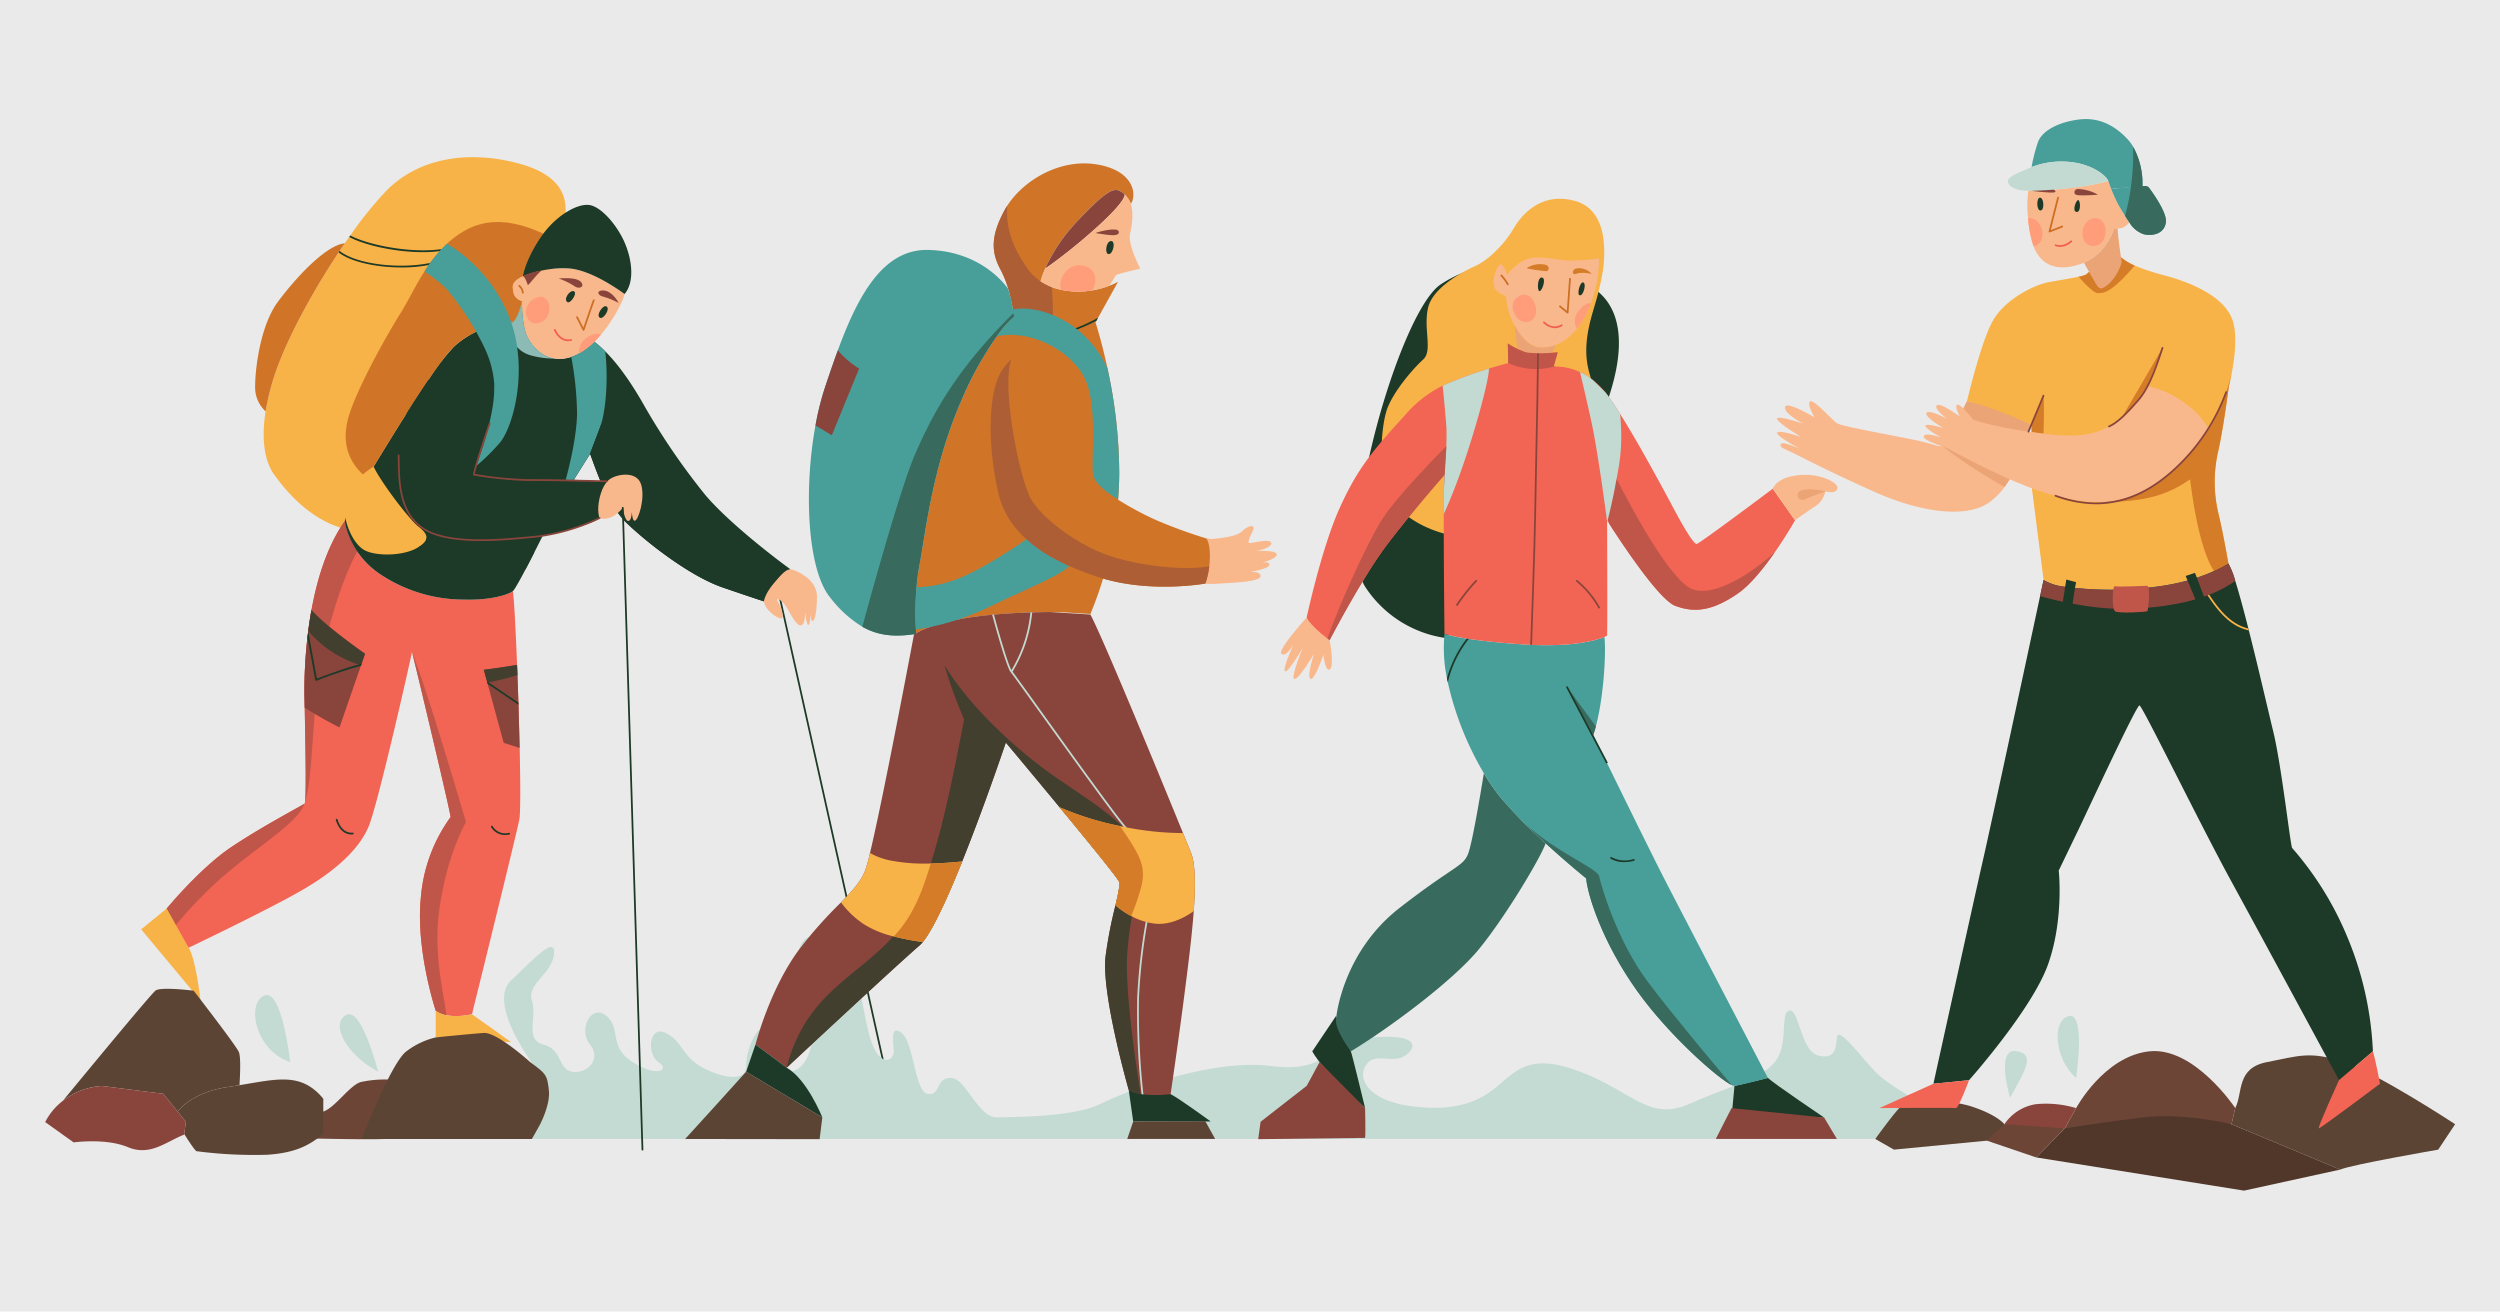 <svg xmlns="http://www.w3.org/2000/svg" xmlns:xlink="http://www.w3.org/1999/xlink" width="608.826" height="319.416" viewBox="0 0 608.826 319.416">
  <defs>
    <clipPath id="clip-path">
      <rect id="Rectángulo_37687" data-name="Rectángulo 37687" width="586.9" height="260.954" fill="none"/>
    </clipPath>
  </defs>
  <g id="Grupo_212502" data-name="Grupo 212502" transform="translate(-810 -7939)">
    <rect id="BG" width="608.826" height="319.416" transform="translate(810 7939)" fill="#e8e8e8" opacity="0.949"/>
    <g id="Grupo_85777" data-name="Grupo 85777" transform="translate(821 7968)">
      <g id="Grupo_85776" data-name="Grupo 85776" transform="translate(0)" clip-path="url(#clip-path)">
        <path id="Trazado_141448" data-name="Trazado 141448" d="M555.842,88.466c1.969,2.707,8.087,11.038,17.615,13.328a7.463,7.463,0,0,1-.408-2.048,19.569,19.569,0,0,1,3.141-6.994c.373-.538,1.146-1.779,2.187-3.488,5.085-8.3,16.747-27.751,21.242-31.967A22.811,22.811,0,0,1,613.5,51.431c1.527,0,2.716-5.2,2.716-5.206a29.439,29.439,0,0,0,.754,7.263c.07.235.156.477.261.738l3.253-3.844,4.755-18.709,1.458-5.735c.3-2.89.937-9.607-10.3-12.956s-24.548-2.6-33.374,6.482a93.764,93.764,0,0,0-8.66,10.76l-.26.364c-.355.5-.711,1.007-1.067,1.528-.425.615-.842,1.241-1.267,1.865-.078.121-.156.243-.244.364-6.543,9.866-12.912,21.616-15.688,30.206a57.056,57.056,0,0,0-2.082,8.47c-1.336,8.408.407,13.146,2.082,15.446" transform="translate(-500.069 -1.877)" fill="#f8b348"/>
        <path id="Trazado_141449" data-name="Trazado 141449" d="M617.963,71.941c-.145-3.362.868-15.15,5.64-21.477s11.715-13.631,16.193-14.1c-7.057,10.272-14.219,23.184-17.2,32.436a56.434,56.434,0,0,0-2.08,8.472l-.015.027a7.9,7.9,0,0,1-2.536-5.354" transform="translate(-566.821 -6.121)" fill="#d07528"/>
        <path id="Trazado_141450" data-name="Trazado 141450" d="M590.423,38.966c2.907,2.3,9.12,3.662,15.282,3.662a33.419,33.419,0,0,0,8.964-1.119.224.224,0,0,0,.156-.269.217.217,0,0,0-.269-.156c-7.844,2.247-19.646.946-23.889-2.482-.078.121-.157.243-.244.364" transform="translate(-518.962 -6.498)" fill="#1d3927"/>
        <path id="Trazado_141451" data-name="Trazado 141451" d="M588.5,34.448c3.826,2.048,11.333,3.7,17.9,3.7a29.666,29.666,0,0,0,5.354-.442.234.234,0,0,0,.173-.261.212.212,0,0,0-.251-.166c-7.038,1.312-18.066-.641-22.917-3.192l-.26.363" transform="translate(-514.459 -5.738)" fill="#1d3927"/>
        <path id="Trazado_141452" data-name="Trazado 141452" d="M.924,287.007c1.914-3.762.178-9.762,7.771-11.209s10.318-2.784,18.657,0,27.116,15.136,27.116,15.136l-4.122,6.194s-21.043,3.633-23.863,4.854L0,290.934Z" transform="translate(532.432 -46.154)" fill="#5c4435"/>
        <path id="Trazado_141453" data-name="Trazado 141453" d="M485.847,256.733a.236.236,0,0,0,.047,0,.218.218,0,0,0,.165-.259L459.393,136.828a.217.217,0,0,0-.424.094l26.666,119.642a.218.218,0,0,0,.212.17" transform="translate(-280.865 -23.005)" fill="#1d3927"/>
        <path id="Trazado_141454" data-name="Trazado 141454" d="M167.17,273.778c-3.211-3.867-13.623-18.259-7.838-23.755s11-11.136,10.416-6.291-6.656,7.159-5.354,11.208-1.822,9.545,2.777,10.7,3.586,6,6.985,6.617,7.39-2.856,4.382-6.617.408-10.106,4.051-6.933.337,7.369,6.329,11.2,9.173,1.953,6.281,0-2.314-9.05,1.736-7.093,4.049,5.511,8.388,8.073,11.242,4.38,11.242,0,2.879-10.888,5.943-9.659,2.195,7.014,3.93,10.051,7.939-3.181,5.416-10.051-5-19.862,0-21.754,10.777,6.207,12.225,12.281,2.013,12.067,4.053,15.545,4.408,1.95,4.373,0-1.038-6.731,1.922-4.486,3.213,14.493,6.413,14.878,1.754-3.882,5.515-3.918,6.635,9.681,11.272,9.595,18.741-.037,25.428-3.352,27.174-11,41.4-9.131,14.034-6.094,24.661-6.973,11.2,2.094,8.023,4.368-7.681-1.114-9.77,2.6,1.672,8.352,10.349,9.651,15.374.228,20.7-3.865,8.175-9.371,21.214-4.418,16.756,12.248,26.865,7.762,17.083-5.843,20.574-10.111,1.178-11.788,3.491-12.512,2.893,9.77,6.942,10.886,4.483-1.465,4.7-4.368,5.713,4.545,9.328,8.342c3.149,3.307,8.6,5.712,10.145,7.518a15.861,15.861,0,0,0-3.637.764c-1.08.547-6.508,8.1-6.508,8.1H164.393s5.987-10.993,2.777-14.86" transform="translate(-45.856 -40.266)" fill="#c3dbd3"/>
        <path id="Trazado_141455" data-name="Trazado 141455" d="M138.5,288.694a15.892,15.892,0,0,1,3.636-.765,31.87,31.87,0,0,1,12.706.765c6.8,2.1,8.605,4.505,8.605,4.505v3.591l-26.9,2.6-4.555-2.6s5.427-7.549,6.508-8.1" transform="translate(313.688 -48.419)" fill="#5c4435"/>
        <path id="Trazado_141456" data-name="Trazado 141456" d="M374.6,285.312c2.061,1.047,9.762,6.657,9.762,6.657H365.487L364.4,284.3Z" transform="translate(-100.519 -47.858)" fill="#1d3927"/>
        <path id="Trazado_141457" data-name="Trazado 141457" d="M124.063,90.248c-.512.72,5.137,3.748,5.605,4-.417-.19-4.425-2-4.738-1.171-.329.867.651.963,3.471,2.377s8.895,4.556,19.307,9.225,22.127,6.829,28.089,2.5a16.519,16.519,0,0,0,3.618-3.671C182.7,99.022,184.258,93.043,186,88.4c0,0-3.905-2.17-7.272-3.575a45.5,45.5,0,0,0-8.46-2.213s-4.556,9.372-5.423,10.466a1.281,1.281,0,0,1-.625.46c-.807.216-2.143-.5-5.988-1.336-5-1.085-18.2-3.413-19.5-4.167s-5.667-5.916-6.647-5.378c-.946.521.946,3.678,1.076,3.9-.312-.2-6.644-3.94-7.15-2.594-.573,1.522,4.017,3.9,4.425,4.113-.434-.139-6.482-2.126-6.413-1.18s5.476,4.192,5.866,4.434c-.382-.131-5.31-1.8-5.831-1.076" transform="translate(297.75 -13.907)" fill="#f9b88c"/>
        <path id="Trazado_141458" data-name="Trazado 141458" d="M124.027,93.537a125.918,125.918,0,0,0,15.194,9.97c3.288-4.486,4.842-10.465,6.586-15.107,0,0-3.9-2.169-7.272-3.574a45.423,45.423,0,0,0-8.46-2.213s-4.556,9.371-5.424,10.465a1.277,1.277,0,0,1-.625.46" transform="translate(337.945 -13.907)" fill="#eaa475"/>
        <path id="Trazado_141459" data-name="Trazado 141459" d="M306.111,74.819c1.736-5.423,6.834-22.019-6.237-27.876s-24.656-6.133-34.7.459-25.735,62.124-18.431,73.624a28.055,28.055,0,0,0,19.79,12.529Z" transform="translate(74.7 -7.155)" fill="#1d3927"/>
        <path id="Trazado_141460" data-name="Trazado 141460" d="M64.382,75.516C71.324,77.1,80.114,81.3,80.114,81.3V96.169l2.925,22.881a12.374,12.374,0,0,0,5.093,1.632,84.553,84.553,0,0,0,22.353,0,49.409,49.409,0,0,0,14.066-3.8,26.308,26.308,0,0,0,3.5-1.84s-1.3-7.48-2.378-11.931a33.2,33.2,0,0,1-.113-15.4c1.3-5.745,2.6-15.836,2.6-15.836s.294-1.129.633-2.838a.065.065,0,0,0,.009-.026c.711-3.653,1.588-9.936.112-13.623-2.169-5.424-9.753-8.678-16.07-10.413a57.229,57.229,0,0,1-7.611-2.482,14.219,14.219,0,0,1-3.358-2.031L94.64,43.453a8.868,8.868,0,0,1-1.233,1.2,7.625,7.625,0,0,1-1.84.546c-1.84.391-4.695.868-7.116,1.293-3.7.65-10.96,4.234-13.884,9.649-2.932,5.432-6.187,19.377-6.187,19.377" transform="translate(403.638 -6.811)" fill="#f8b348"/>
        <path id="Trazado_141461" data-name="Trazado 141461" d="M120.407,88.125V89.86l2.907.39s.235-5.484,0-9.276Z" transform="translate(363.345 -13.631)" fill="#d57c29"/>
        <path id="Trazado_141462" data-name="Trazado 141462" d="M566.584,212.064a11.23,11.23,0,0,0,1.632,4.746,24.912,24.912,0,0,0,3.722,4.8s19.376-9.25,27.62-14.023,13.884-9.979,16.2-15.481,10.551-42.085,10.551-42.52c0,.009.009.017.009.027.286.772,9.536,39.612,9.4,40.185a38.579,38.579,0,0,0-7.236,19.585c-1.3,12.79,3.619,27.56,3.619,27.56a6.268,6.268,0,0,0,2.586,1.094,12.008,12.008,0,0,0,2.343.216,17.779,17.779,0,0,0,3.9-.442s10.7-43.24,11.532-47.44c.3-1.519.278-8.686.087-17.415-.139-6.448-.373-13.737-.634-20.228-.356-8.989-.755-16.434-1.033-17.962-.963.755-5.224,2.282-11.94,2.057a36.709,36.709,0,0,1-19.853-5.848,19.669,19.669,0,0,1-6.109-5.867,20.687,20.687,0,0,1-2.594-5.38,7.431,7.431,0,0,1-.408-2.048c-4.269,6.031-6.742,14.032-8.13,21.685v.009a111.276,111.276,0,0,0-1.7,20.921c.017.877.035,1.83.052,2.846.156,8.382.417,20.791.052,23.03v.017c-.035.182-.061.287-.1.321-.581.477-10.413,5.6-17.936,10.664s-15.619,14.891-15.619,14.891" transform="translate(-536.991 -19.81)" fill="#f26453"/>
        <path id="Trazado_141463" data-name="Trazado 141463" d="M584.63,215.847c-1.3,12.79,3.619,27.56,3.619,27.56a6.273,6.273,0,0,0,2.586,1.094c-.486-4.66-3.149-14.544-1.787-25.061,1.8-13.988,6.578-21.945,6.578-21.945s-9.528-32.557-13.155-41.417c.286.772,9.537,39.612,9.4,40.185a38.567,38.567,0,0,0-7.237,19.585" transform="translate(-493.14 -26.274)" fill="#bf5649"/>
        <path id="Trazado_141464" data-name="Trazado 141464" d="M614.4,163.141c.156,8.382.417,20.792.052,23.03,1.631-5.224,1.657-14.413,2.785-26.023,1.024-10.525,5.016-25.815,9.944-35.039a20.744,20.744,0,0,1-2.595-5.38,7.453,7.453,0,0,1-.408-2.048c-4.269,6.031-6.742,14.032-8.13,21.685v.009a111.358,111.358,0,0,0-1.7,20.921c.017.877.035,1.83.052,2.846" transform="translate(-551.198 -19.81)" fill="#bf5649"/>
        <path id="Trazado_141465" data-name="Trazado 141465" d="M629.766,226a11.23,11.23,0,0,0,1.632,4.746,109.593,109.593,0,0,1,9.363-10.091c9.128-8.678,20.826-15.047,22.561-20.21-.581.477-10.413,5.6-17.936,10.664S629.766,226,629.766,226" transform="translate(-600.173 -33.742)" fill="#bf5649"/>
        <path id="Trazado_141466" data-name="Trazado 141466" d="M387.111,125.48c.008.373.026.7.043.981.035.607.061.946.061.946s.026-.017.061-.034a18.153,18.153,0,0,1,3.237-1.467,46.014,46.014,0,0,1,6.942-1.857c1.2-.234,2.507-.451,3.94-.65a147.639,147.639,0,0,1,18.631-1.145c1.727,0,2.768.026,2.768.026l6.864.434A92.172,92.172,0,0,0,436.4,94.788q.247-2.994.278-6.161a121.524,121.524,0,0,0-2.881-25.816c-1.449-6.734-2.9-11.116-2.9-11.116l.217-.391.408-.737,4.859-8.747a16.19,16.19,0,0,1-2.134.955,21.318,21.318,0,0,1-7.984,1.406,19.1,19.1,0,0,1-5.961-1.059,11.113,11.113,0,0,1-2.785-1.406s.078-.329.278-.928.529-1.458,1.006-2.526a41.741,41.741,0,0,1,7.758-11.3c7.376-7.81,8.895-8.027,10.482-7.159a4.545,4.545,0,0,1,.972.746c0-.017.008-.035.008-.052l.642.825a3.594,3.594,0,0,1,.669,1.067c.139.26.217.434.217.434,1.613-2.8.165-8.46-8.947-9.684-8.625-1.146-17.242,3.974-21.2,10.152-.226.356-.443.712-.634,1.067-3.619,6.656-3.184,10.517-.868,14.735a26.742,26.742,0,0,1,2.231,6.231c.3,1.232.521,2.36.677,3.237.078.459.139.85.182,1.145.061.373.086.581.086.581a25.821,25.821,0,0,0-4.2,4.772,82.741,82.741,0,0,0-8.816,16.019c-6.942,16.054-8.555,31.812-10.066,39.769a50.568,50.568,0,0,0-.7,5.353,75.424,75.424,0,0,0-.182,9.276" transform="translate(-175.109 -2.185)" fill="#d07528"/>
        <path id="Trazado_141467" data-name="Trazado 141467" d="M412.393,41.184a26.8,26.8,0,0,1,2.231,6.231c.3,1.232.521,2.359.676,3.237.078.459.14.85.182,1.145,2.959.529,8.93,1.6,9.311,1.6.5,0,.026-7.835,0-8.183V45.2l-2.785-1.4a14.206,14.206,0,0,1-3.931-4.226c-1.319-2.187-4.66-6.968-4.182-14.2-.225.356-.442.711-.634,1.067-3.618,6.656-3.184,10.517-.867,14.735" transform="translate(-179.6 -4.273)" fill="#ad5e35"/>
        <path id="Trazado_141468" data-name="Trazado 141468" d="M369.037,249.679l7.593,5.64s26.032-24.3,32.306-29.72a6.423,6.423,0,0,0,.832-.885c2.569-3.141,6.161-11.064,9.6-19.62,5.5-13.676,10.63-28.957,10.63-28.957s6.447,7.7,13.1,15.758c6.95,8.4,14.118,17.2,14.448,18.084.3.816-.156,2.881-.842,5.788a106.06,106.06,0,0,0-2.412,12.434c-1.085,9.112,5.639,32.54,5.639,32.54a7.9,7.9,0,0,0,2.89.99,1.962,1.962,0,0,0,.243.034c.148.027.3.044.442.062a30.305,30.305,0,0,0,6.621-.07s1.953-13.164,3.471-25.1c.772-6.04,1.7-13.181,2.161-19.472.442-6.143.434-11.472-.642-14.153-.321-.807-1.015-2.517-1.97-4.859-5.467-13.424-19.593-47.726-22.552-53.21l-9.632-.6c-1.215,0-2.759.017-4.538.069-.147,0-.3.009-.442.009-2.629.086-5.7.243-8.877.529-.147.017-.294.027-.442.043-1.44.139-2.9.3-4.33.495s-2.742.417-3.94.651a45.786,45.786,0,0,0-6.942,1.857,18.082,18.082,0,0,0-3.237,1.466.59.59,0,0,0-.061.035s-.026-.338-.061-.946c-.017-.278-.035-.607-.043-.981,0,0-7.706,41.21-11.133,55.44a40.071,40.071,0,0,1-1.2,4.339c-1.067,2.673-3.141,4.92-5.848,7.688a107.036,107.036,0,0,0-9.988,11.186c-7.375,9.762-10.846,23.429-10.846,23.429" transform="translate(-196.049 -24.303)" fill="#89453c"/>
        <path id="Trazado_141469" data-name="Trazado 141469" d="M384.873,257.924s26.032-24.3,32.306-29.72a6.472,6.472,0,0,0,.833-.885c2.568-3.141,6.161-11.064,9.6-19.62,5.5-13.676,10.629-28.957,10.629-28.957s6.448,7.7,13.1,15.758c6.951,8.4,14.118,17.2,14.448,18.084.3.816-.156,2.881-.842,5.788a106.1,106.1,0,0,0-2.413,12.435c-1.084,9.112,5.64,32.54,5.64,32.54a7.885,7.885,0,0,0,2.889.99c-1.188-7.454-3.818-25.191-3.253-33.964.719-11.28,3.184-15.688,3.3-22.63s-9.224-12.729-19.767-19.888-22.2-18.206-28.063-28.011a114.222,114.222,0,0,0,4.8,13.268c-2.768,14.291-6.5,33.8-11.854,44.679-5.753,11.715-14.43,15.038-22.674,23.794a36.644,36.644,0,0,0-8.678,16.34" transform="translate(-204.292 -26.908)" fill="#423f2f"/>
        <path id="Trazado_141470" data-name="Trazado 141470" d="M427.111,122.916a28.682,28.682,0,0,0,7.871,7.167c3.9,2.213,7.983,2.56,13.094,1.736l.061-.182c-.034.017-.061.035-.061.035s-.026-.338-.061-.946a76.69,76.69,0,0,1,.139-10.256,50.547,50.547,0,0,1,.7-5.354c1.51-7.957,3.125-23.716,10.066-39.768a82.706,82.706,0,0,1,8.816-16.019,25.813,25.813,0,0,1,4.2-4.773s-.043-.329-.13-.877c-.035-.243-.086-.529-.139-.85-.156-.877-.373-2-.677-3.237l-.521-1.787s-5.909-9.2-19.5-9.485c-11.107-.235-17.19,11.489-21.962,24.453-1.076,2.916-2.082,5.892-3.063,8.807a69.194,69.194,0,0,0-2.386,9.493c-2.838,15.541-2.031,34.952,3.549,41.843" transform="translate(-235.97 -6.45)" fill="#489e99"/>
        <path id="Trazado_141471" data-name="Trazado 141471" d="M421.965,133.193c3.9,2.213,7.983,2.56,13.095,1.736l.061-.182c-.035.017-.061.034-.061.034s-.026-.338-.061-.946a76.4,76.4,0,0,1,.139-10.257,50.568,50.568,0,0,1,.7-5.353c1.509-7.957,3.124-23.716,10.066-39.769a82.742,82.742,0,0,1,8.816-16.019,25.782,25.782,0,0,1,4.2-4.772s-.043-.33-.131-.877c-13.684,13.51-19.5,24.088-23.906,34.206-3.341,7.689-9.623,30.076-12.921,42.2" transform="translate(-222.954 -9.56)" fill="#386a5d"/>
        <path id="Trazado_141472" data-name="Trazado 141472" d="M93.821,45.2c1.346,1.536,3.662,4,4.7,4,1.44,0,3.184,0,8.964-6.707a14.219,14.219,0,0,1-3.358-2.031l-7.237,2.994a8.839,8.839,0,0,1-1.232,1.2,7.636,7.636,0,0,1-1.84.546" transform="translate(401.385 -6.811)" fill="#d57c29"/>
        <path id="Trazado_141473" data-name="Trazado 141473" d="M65.493,105.866c13.12.1,17.893-2.5,22.457-5.536,0,0,1.735,16.3,5.822,22.336a26.5,26.5,0,0,0,3.5-1.84s-1.3-7.48-2.378-11.932a33.215,33.215,0,0,1-.113-15.4c1.3-5.744,2.6-15.837,2.6-15.837s.3-1.128.634-2.837c-.165.529-2.246,9.1-6.351,14.4-4.234,5.476-13.92,13.216-18.145,14.769a34.691,34.691,0,0,1-8.026,1.883" transform="translate(434.417 -12.595)" fill="#d57c29"/>
        <path id="Trazado_141474" data-name="Trazado 141474" d="M578.075,261.951c2.315,1.591,9.545,6.8,9.545,6.8l-18.368-1.158v-6.508c3.031,2.312,8.8.874,8.823.868" transform="translate(-474.144 -43.95)" fill="#f8b348"/>
        <path id="Trazado_141475" data-name="Trazado 141475" d="M487.463,106.847a19.561,19.561,0,0,1,3.141-6.993c.373-.538,1.146-1.779,2.187-3.489,2.325-3.792,6.03-9.936,9.8-15.871a.009.009,0,0,0,.009-.009c1.822-2.889,3.679-5.744,5.388-8.243,0-.008.009-.008.009-.008a54.953,54.953,0,0,1,6.04-7.836,23.008,23.008,0,0,1,13.415-5.848c.191-.009.348-.017.469-.017,1.527,0,2.716-5.2,2.716-5.206a29.4,29.4,0,0,0,.754,7.263c.07.234.156.477.26.737.92,2.283,3.28,5.4,6.942,5.97h.035a8.526,8.526,0,0,0,3.9-.391.583.583,0,0,0,.078-.017c.2-.07.407-.139.616-.226a15.434,15.434,0,0,0,5-3.445c.182.131.364.269.529.408.729.59,1.44,1.241,2.135,1.927,4.217,4.217,7.627,9.918,9.58,13.371a164.412,164.412,0,0,0,14.864,21.694c6.187,7.263,18.657,16.591,20.661,18a11.984,11.984,0,0,0-3.419,2.828,14.271,14.271,0,0,0-1.432,1.91,19.378,19.378,0,0,0-1.605,3.071s-1.736-.538-9.979-3.358-19.09-11.393-23.967-16.218a29.106,29.106,0,0,1-5.163-8.113,20.519,20.519,0,0,0-.694,3.7l-.008.009c-.209,2-.209,3.705-.209,3.705-3.575,2.282-13.884,4.339-13.884,4.339l-.008.009c-.191.382-6.3,12.694-7.246,13.441-.963.754-5.224,2.282-11.94,2.056a36.709,36.709,0,0,1-19.853-5.848,20.364,20.364,0,0,1-8.7-11.246,7.467,7.467,0,0,1-.408-2.048m62.261-9.666c-.789-1.83-1.406-3.514-1.831-4.746s-.659-2.022-.659-2.022l-.07.121-3.948,6.282Z" transform="translate(-414.483 -8.977)" fill="#1d3927"/>
        <path id="Trazado_141476" data-name="Trazado 141476" d="M95.579,27.237a28.746,28.746,0,0,0,1.3,6.734c.121.321.243.615.373.885,1.814,3.688,5.284,5.562,11.428,3.392.182-.06.338-.138.512-.208,5.719-2.343,7.367-8.469,7.367-8.469a1.783,1.783,0,0,0,.816.165,3.584,3.584,0,0,0,2.855-1.536c-.7-.989-1.3-2.048-1.857-2.881a29.306,29.306,0,0,1-2.343-4.712l-.043-.069-.165-.452-.7-1.934s-2.681.72-5.857,1.215a104.128,104.128,0,0,1-13.233,1.171c-.139,0-.26-.008-.391-.008a26.472,26.472,0,0,0-.061,6.707" transform="translate(387.322 -3.056)" fill="#f9b88c"/>
        <path id="Trazado_141477" data-name="Trazado 141477" d="M193.624,280.777c1.7,1.554,13.7,9.654,13.7,9.654H184.766l.723-7.7Z" transform="translate(225.91 -47.266)" fill="#1d3927"/>
        <path id="Trazado_141478" data-name="Trazado 141478" d="M328.588,271.251c.289.654,3.471,13.816,3.471,13.816s-10.124-8.829-12.872-13.816l5.781-8.6Z" transform="translate(-10.615 -44.214)" fill="#1d3927"/>
        <path id="Trazado_141479" data-name="Trazado 141479" d="M303.235,39.7c.23-2.829,1.3-13.559-6.942-15.836s-13.016,3.362-14.969,6.726S275.575,38.077,272,39.7s-10.412,5.442-11.5,10.2c-1.187,5.2,1.193,10.412-1.193,12.582s-6.726,7.159-8.569,11.5-2.494,17.351.434,22.126,11.5,10.523,23.972,9.873,22.018-6.509,26.466-16.054-1.193-20.066-2.278-26.141,1.084-12.017,1.952-15.174a57.614,57.614,0,0,0,1.953-8.906" transform="translate(76.275 -3.929)" fill="#f8b348"/>
        <path id="Trazado_141480" data-name="Trazado 141480" d="M24.081,256.828l8.678-.867S48.091,238.753,52,227.759s2.6-22.848,2.6-22.848,2.169-4.486,4.746-9.84,14.2-30.509,14.925-30.371,14.6,28.635,22.267,42.667,26.327,48.594,26.327,48.594l8.243-7.02a81.177,81.177,0,0,0-6.222-27.837,78.546,78.546,0,0,0-13.45-21.694c-.434-.72-2.6-20.244-4.626-28.488-1.1-4.486-3.54-15.142-5.909-24.487-.035-.156-.078-.313-.121-.469-1.137-4.486-2.256-8.634-3.194-11.6a20.461,20.461,0,0,0-1.666-4.226s-6.282,4.235-17.563,5.64a84.551,84.551,0,0,1-22.353,0,12.382,12.382,0,0,1-5.094-1.632s-.312,1.45-.85,3.931c-2.855,13.354-12.122,56.5-13.832,63.935-2.022,8.826-12.148,54.816-12.148,54.816" transform="translate(435.765 -21.907)" fill="#1d3927"/>
        <path id="Trazado_141481" data-name="Trazado 141481" d="M141.558,88.643c-2.711,3.688-9.979,14.318-21.151,17.138s-25.925-4.122-32-7.051S79.081,93.958,78,93.416s-6.183-1.953-5.857-3.037,5.1.542,4.773.542-4.881-2.6-4.339-3.145,4.339.65,4.339.65-4.664-2.711-4.122-3.688,4.989,1.41,4.989,1.41-3.253-2.386-2.494-3.253,5.64,2.711,5.64,2.711-1.41-2.44-.651-2.848,3.471,3.173,3.8,3.5,5.857,1.952,13.559,3.037,14.209,1.952,20.066-1.519a26.728,26.728,0,0,0,9-9.546,22.652,22.652,0,0,1,8.678,3.9,20.266,20.266,0,0,1,6.183,6.509" transform="translate(385.359 -13.169)" fill="#f9b88c"/>
        <path id="Trazado_141482" data-name="Trazado 141482" d="M105.011,31.886a1.871,1.871,0,0,0,.814.165c.128,2.515.927,7.685.994,8.151a11.728,11.728,0,0,1-3.182,5.351c-1.736,1.446-2.169,1.157-2.748.434-.444-.555-2.373-4.039-3.249-5.635,5.722-2.342,7.371-8.466,7.371-8.466" transform="translate(398.876 -5.368)" fill="#eaa475"/>
        <path id="Trazado_141483" data-name="Trazado 141483" d="M250.781,47.477c.538,1.849,2.933,2.4,2.933,2.4a17.209,17.209,0,0,0,2.073,7.167c1.536,2.907,3.766,5.294,6.17,5.415a9.451,9.451,0,0,0,3.852-.6,12.464,12.464,0,0,0,5.163-4c.338-.4.651-.824.963-1.267a21.625,21.625,0,0,0,2.422-4.877A31.418,31.418,0,0,0,276.38,40.76a53.8,53.8,0,0,1-7.272.539c-2.707-.1-6.717-1.2-9.649-.539-2.933.643-5.536,4.01-5.536,4.01s-.434-1.954-1.3-2.5-2.378,3.367-1.84,5.205" transform="translate(102.046 -6.826)" fill="#f9b88c"/>
        <path id="Trazado_141484" data-name="Trazado 141484" d="M340.742,151.451c.325,1.736,1.084,6.617,0,7.159s-1.519-3.579-1.519-3.579-2.169,6.4-3.145,5.857.867-6.074.867-6.074-3.688,6.248-4.772,6.107,2.061-7.626,2.061-7.626-3.579,6.183-4.339,5.749,2.061-6.539,2.061-6.539-1.771,3.176-2.929,2.308,6.139-8.895,6.139-8.895Z" transform="translate(-27.939 -24.564)" fill="#f9b88c"/>
        <path id="Trazado_141485" data-name="Trazado 141485" d="M346.683,122.326c.867-.109,5.857-.434,7.267-1.844s3.579-2.061,2.6,0-1.193,2.711-.759,2.82,5.1-1.193,5.315,0-3.579,1.952-3.579,1.952,4.918-.325,4.918.868-4.918,2.386-4.918,2.386,3.037-1.084,3.146,0-4.773,1.844-4.773,1.844,2.82-.217,2.6,1.085-6.508,1.518-9.762,1.735-3.688,0-3.688,0,.542-3.8.867-6.508a7.355,7.355,0,0,0-.867-4.556Z" transform="translate(-62.516 -20.061)" fill="#f9b88c"/>
        <path id="Trazado_141486" data-name="Trazado 141486" d="M110.327,21.867a10.219,10.219,0,0,0-4.65-1.374c-1.063-.145-1.425,1.012-.7,1.374s5.351,0,5.351,0" transform="translate(389.582 -3.448)" fill="#89453c"/>
        <path id="Trazado_141487" data-name="Trazado 141487" d="M84.675,20.335s.078.2.208.521a29.41,29.41,0,0,0,2.343,4.712c.261.39.53.832.816,1.292.33.521.669,1.068,1.041,1.588a6.515,6.515,0,0,0,3.489,2.889c2.464.581,5.137-.286,5.423-2.959s-4.261-8.539-4.261-8.539a1.951,1.951,0,0,0-1.458-.165,4.4,4.4,0,0,0-.642.165,7.4,7.4,0,0,1-2.187.243,24.014,24.014,0,0,0-4.772.252" transform="translate(418.472 -3.303)" fill="#489e99"/>
        <path id="Trazado_141488" data-name="Trazado 141488" d="M35.184,272.992c.724,2.389,1.736,7.884,1.736,7.884s-14.463,10.863-14.9,10.863,4.918-11.731,4.918-11.731Z" transform="translate(531.686 -45.955)" fill="#f26453"/>
        <path id="Trazado_141489" data-name="Trazado 141489" d="M164.173,281.429s-2.6,6.942-3.182,6.8-18.656,0-18.656,0L155.5,282.3Z" transform="translate(304.353 -47.375)" fill="#f26453"/>
        <path id="Trazado_141490" data-name="Trazado 141490" d="M257.4,45.08a4.089,4.089,0,0,0-3.688-1.356c-.868.108-1.139,1.193-.651,1.356s.573-.271,2.048-.271a7.941,7.941,0,0,1,2.29.271" transform="translate(119.231 -7.354)" fill="#d57c29"/>
        <path id="Trazado_141491" data-name="Trazado 141491" d="M265.419,43.476a6.012,6.012,0,0,1,4.5-.881c1.3.325,1.029,1.514.324,1.6a42.092,42.092,0,0,1-4.826-.717" transform="translate(95.326 -7.147)" fill="#d57c29"/>
        <path id="Trazado_141492" data-name="Trazado 141492" d="M267.8,46.4c1.139.217-.054,3.471-.651,3.308s-.488-3.525.651-3.308" transform="translate(96.737 -7.81)" fill="#1d3927"/>
        <path id="Trazado_141493" data-name="Trazado 141493" d="M256.06,47.838c.813.271.054,3.2-.813,3.145s0-3.416.813-3.145" transform="translate(118.515 -8.05)" fill="#1d3927"/>
        <path id="Trazado_141494" data-name="Trazado 141494" d="M317.383,208.617c-1,3.155-9.677,17.763-16.186,25.717s-22.272,19.519-31.239,24.946c0,0-3.76-4.988-3.615-7.591s2.458-17.21,15.475-27.334,15.33-9.979,16.632-13.016c1-2.325,3.009-14.306,3.9-19.8a49.043,49.043,0,0,0,3.876,5.662,114.28,114.28,0,0,0,11.16,11.415" transform="translate(48.014 -32.244)" fill="#386a5d"/>
        <path id="Trazado_141495" data-name="Trazado 141495" d="M202.021,161.548c.061.329.131.66.2.989A76.182,76.182,0,0,0,211,184.673a50.331,50.331,0,0,0,3.871,5.667,81.81,81.81,0,0,0,5.709,6.222.121.121,0,0,1,.035.034c1.77,1.761,3.636,3.523,5.423,5.155,5.241,4.79,9.883,8.547,9.883,8.547.321,3.905,3.792,15.29,12.357,27.334,7.853,11.02,19.9,21.511,23.108,23.012a1.3,1.3,0,0,0,.651.191c1.631-.208,8.139-1.944,8.139-1.944S259.127,218.541,254.9,210.3c-2.863-5.58-9.754-19.611-13.9-28.089-.1-.209-.2-.408-.3-.607-1.484-3.029-2.568-5.259-2.924-5.988a.656.656,0,0,1-.069-.139c-.035-.078-.052-.112-.052-.112.225-.651.434-1.354.625-2.092,1.918-7.2,2.525-17.936,2.092-21.789-1.8.746-7.576,2.6-19.533,1.84-6.118-.391-10.482-.9-13.5-1.363-.174-.026-.339-.043-.495-.077a35.248,35.248,0,0,1-5.423-1.137,35.73,35.73,0,0,0,.6,10.8" transform="translate(139.361 -25.376)" fill="#489e99"/>
        <path id="Trazado_141496" data-name="Trazado 141496" d="M193.287,132.412c.816,1.8,3.809,4.191,5.042,5.137.33.251.538.4.538.4s7.914-15.29,14.2-23.534c5.779-7.566,12.556-15.333,13.623-16.548.1-.1.148-.165.148-.165-.07.537-.113,1.848-.148,3.688-.008.538-.017,1.119-.017,1.736-.008,1.241-.017,2.638-.017,4.139v2.664c0,11.4.182,26.5.182,26.5.095.034,4.711,1.631,19.42,2.577.494.034.981.061,1.458.086.147,0,.294.008.433.017,10.682.46,15.94-1.241,17.641-1.944a6.064,6.064,0,0,0,.642-.3c.113-2.6,0-28.089,0-28.089s.209.33.573.911c2.447,3.818,11.975,18.4,16.027,19.914,4.66,1.736,9,1.3,15.29-3.037,3-2.073,6.308-6.23,8.946-10,2.873-4.122,4.938-7.784,4.938-7.784l-5.423-7.705s-17.9,13.45-18.544,13.45c-.659,0-2.6-3.141-4.451-6.508-1.579-2.873-8.53-16.175-14.171-25.139-.963-1.536-1.891-2.942-2.75-4.147q-.4-.56-.807-1.068a18.374,18.374,0,0,0-3.107-3.063,15.03,15.03,0,0,0-3.124-1.918,13.776,13.776,0,0,0-5.944-1.353c-.3.008-.468.026-.468.026l.976-3.471s-2.876.251-4.56.259H249.4a13.312,13.312,0,0,1-2.6-.234,17.464,17.464,0,0,1-4.547-2.2l.1,4.773s-1.883.468-4.686,1.336a100.745,100.745,0,0,0-11.289,4.165,29.128,29.128,0,0,0-9.043,7.054c-8.148,8.92-11.757,13.259-16.1,22.909s-7.957,26.466-7.957,26.466" transform="translate(113.94 -11.061)" fill="#f26453"/>
        <path id="Trazado_141497" data-name="Trazado 141497" d="M283.208,104.363c-.008,1.241-.017,2.638-.017,4.139,1.129-2.464,2.751-6.352,4.417-11.116,3.037-8.678,6.508-20.965,6.6-24.331a100.814,100.814,0,0,0-11.29,4.165c.3,2.985.7,7.063.937,10.482a78.849,78.849,0,0,1-.625,11.4c.1-.1.147-.165.147-.165-.069.538-.112,1.848-.147,3.688-.009.538-.017,1.119-.017,1.736" transform="translate(57.41 -12.298)" fill="#c3dad2"/>
        <path id="Trazado_141498" data-name="Trazado 141498" d="M407.864,21.118a4.345,4.345,0,0,1,.972.749c.03,2.747-13.074,13.771-19.259,17.959a1.713,1.713,0,0,1,.046-.247,41.751,41.751,0,0,1,7.759-11.3c7.376-7.81,8.895-8.026,10.482-7.159" transform="translate(-145.933 -3.496)" fill="#89453c"/>
        <path id="Trazado_141499" data-name="Trazado 141499" d="M385.009,43.252a13.268,13.268,0,0,0,4.972,2.03,20.905,20.905,0,0,0,3.774.434,20.465,20.465,0,0,0,3.827-.278,21.8,21.8,0,0,0,4.157-1.128c.494-.66,1.423-2.265,1.605-2.542.208-.321,5.961-1.623,5.961-1.623s-3.15-5.962-2.491-8.565c.547-2.195.929-5.527.009-7.653a7.882,7.882,0,0,0-1.319-1.831c0,2.769-13.086,13.762-19.255,17.954a1.2,1.2,0,0,1,.043-.252,22.106,22.106,0,0,0-1.284,3.454" transform="translate(-142.602 -3.72)" fill="#f9b88c"/>
        <path id="Trazado_141500" data-name="Trazado 141500" d="M388,22.018l.651.828a3.789,3.789,0,0,1,.665,1.065,7.925,7.925,0,0,0-1.321-1.833c0-.019.006-.042,0-.06" transform="translate(-125.088 -3.706)" fill="#d07528"/>
        <path id="Trazado_141501" data-name="Trazado 141501" d="M366.591,102.606c2.456,10.048,11.862,16.123,24.3,20.166s26.032,1.554,26.032,1.554a20.256,20.256,0,0,0,.955-4.209c.46-3.774-.208-6.751-.955-6.846a121.066,121.066,0,0,1-11.862-4.339c-5.493-2.429-13.016-6.837-14.89-9.441s-.729-14.031-1.007-19.082-3.48-10.708-8.052-12.972c-3.323-1.64-8.035-.694-11.419,2.29a12.213,12.213,0,0,0-3.1,4.166c-2.751,6.074-2.456,18.656,0,28.713" transform="translate(-134.38 -11.218)" fill="#d07528"/>
        <path id="Trazado_141502" data-name="Trazado 141502" d="M405.923,144.941c.348-.043,1.545-.182,3.359-.556a60.52,60.52,0,0,0,6.942-1.857,67.127,67.127,0,0,0,7.913-3.219c10.2-4.92,16.7-7.375,19.142-9.8l-5.206-2.69a18.649,18.649,0,0,1-4.893-4.061s-10.847,7.723-17.936,10.187a29.1,29.1,0,0,1-9.181,1.736,76.73,76.73,0,0,0-.14,10.257" transform="translate(-193.878 -20.665)" fill="#489e99"/>
        <path id="Trazado_141503" data-name="Trazado 141503" d="M467.353,86.024l3.983,2.369,6.647-16.235a21.776,21.776,0,0,1-5.18-4.434c-1.076,2.916-2.082,5.892-3.063,8.807a69.251,69.251,0,0,0-2.386,9.493" transform="translate(-279.761 -11.4)" fill="#89453c"/>
        <path id="Trazado_141504" data-name="Trazado 141504" d="M488,276.635c4.989,2.82,8.678,12.09,8.678,12.09l-18.551-11.113,2.28-6.617Z" transform="translate(-307.424 -45.619)" fill="#1d3927"/>
        <path id="Trazado_141505" data-name="Trazado 141505" d="M437.178,226.94a20.954,20.954,0,0,0,4.478,4.538c.3.235.607.46.937.685a24.008,24.008,0,0,0,7.41,3.063,58.507,58.507,0,0,0,7.072,1.363c2.568-3.141,6.161-11.064,9.6-19.62-2.43.251-5.051.451-7.663.5a44.219,44.219,0,0,1-9.6-.694,16.7,16.7,0,0,1-5.19-1.865,40.083,40.083,0,0,1-1.2,4.339c-1.067,2.672-3.141,4.92-5.848,7.688" transform="translate(-243.356 -36.178)" fill="#f8b348"/>
        <path id="Trazado_141506" data-name="Trazado 141506" d="M564.943,92.463c5.085-8.3,16.747-27.751,21.242-31.967a21.286,21.286,0,0,1,5.406-3.653,22.352,22.352,0,0,1,8.478-2.213.248.248,0,0,0,.078-.008c.729-.086,1.38-1.336,1.848-2.595a22.061,22.061,0,0,0,.79-2.6,2.981,2.981,0,0,1-2.169-2.4c-.087-1.075-.72-2.169,2.351-3.67,0,0,.469-3.705,4.157-9.233.269-.4.546-.781.824-1.154-5.788-2.621-12.66-4.459-19.264-.65a22.917,22.917,0,0,0-4.191,3.106,33.455,33.455,0,0,0-5.485,6.742c-2.351,3.671-4.069,7.411-5.8,10.127-3.471,5.476-11.281,19.507-12.877,26.014-1.346,5.5-.087,10.274,4.607,14.153" transform="translate(-486.635 -5.075)" fill="#d07528"/>
        <path id="Trazado_141507" data-name="Trazado 141507" d="M536.15,49.3a2.552,2.552,0,0,0,1.137,1.893,3.81,3.81,0,0,0,1.032.5,29.415,29.415,0,0,0,.755,7.263c.07.235.156.478.26.738,1.258,3.125,5.25,7.844,11.567,5.337a11.119,11.119,0,0,0,1.3-.616,16.959,16.959,0,0,0,3.7-2.828,23.51,23.51,0,0,0,1.614-1.745c3.349-3.9,5.545-8.572,5.753-9.883,0,0-7.705-5.866-13.606-6.248a22.727,22.727,0,0,0-4.018.113,27.783,27.783,0,0,0-7.029,1.753c-3.2,1.527-2.551,2.629-2.464,3.722" transform="translate(-422.168 -7.352)" fill="#f9b88c"/>
        <path id="Trazado_141508" data-name="Trazado 141508" d="M538.23,33.277c.266-.4.543-.781.824-1.153,3.62-4.781,8.39-7.285,11.108-6.983,2.928.326,6.833,4.881,8.678,9.112s2.494,9.653,0,12.582c0,0-7.7-5.857-13.608-6.243a22.589,22.589,0,0,0-4.014.112,27.764,27.764,0,0,0-7.029,1.756l-.118.05s.472-3.7,4.159-9.233" transform="translate(-417.741 -4.228)" fill="#1d3927"/>
        <path id="Trazado_141509" data-name="Trazado 141509" d="M601.09,101.78c1.96,4.06,8.614,12.738,10.783,14.473s3.327,3.181,0,5.206-9.545,2.169-12.582.867-4.927-6.218-5.211-8.967,1.6-6.363,2.753-8.026a17.917,17.917,0,0,1,4.258-3.554" transform="translate(-521.103 -17.134)" fill="#f8b348"/>
        <path id="Trazado_141510" data-name="Trazado 141510" d="M671.771,240.718c1.736,2.6,2.893,12.872,2.893,12.872L660.2,236.234l6.219-5.061Z" transform="translate(-636.826 -38.915)" fill="#f8b348"/>
        <path id="Trazado_141511" data-name="Trazado 141511" d="M541.289,98.818a8.041,8.041,0,0,0,1.979,0l3.948-6.282c.538-1.493,1.207-3.237,2.005-5.145,2.056-4.912,2.429-13.529,1.709-19.837-.694-.685-1.406-1.336-2.135-1.926-.165-.139-.347-.278-.529-.408a15.434,15.434,0,0,1-5,3.445c-.208.087-.417.156-.616.226a80.242,80.242,0,0,1,1.415,13.875c-.139,6.943-2.777,16.054-2.777,16.054" transform="translate(-414.535 -10.979)" fill="#489e99"/>
        <path id="Trazado_141512" data-name="Trazado 141512" d="M122.706,21.107c.73-.33-1.374-1.645-3.543-1.492s-2.133,1.162-2.133,1.162,4.953.657,5.676.33" transform="translate(366.718 -3.3)" fill="#89453c"/>
        <path id="Trazado_141513" data-name="Trazado 141513" d="M391.291,33.188c1.084-.434,5.279-1.446,5.64-.434s-1.157,1.085-2.82.868-2.82-.434-2.82-.434" transform="translate(-135.507 -5.44)" fill="#89453c"/>
        <path id="Trazado_141514" data-name="Trazado 141514" d="M548.389,46.654c2.169-.145,4.773-.145,5.568,1.012s-.723,1.663-1.808.8a17.534,17.534,0,0,0-3.76-1.808" transform="translate(-423.351 -7.843)" fill="#89453c"/>
        <path id="Trazado_141515" data-name="Trazado 141515" d="M542.7,53.224c-.48-1.011-1.921-2.949-3.684-3.033s-1.521,1.179,0,1.516a18.184,18.184,0,0,1,3.684,1.517" transform="translate(-403.054 -8.448)" fill="#89453c"/>
        <path id="Trazado_141516" data-name="Trazado 141516" d="M91.541,11.695a20.039,20.039,0,0,1,11.359-.937c4.018.868,6.82,3.037,7.333,4.339l.7,1.935a24.014,24.014,0,0,1,4.772-.252,7.4,7.4,0,0,0,2.186-.243,4.309,4.309,0,0,1,.643-.165,18.444,18.444,0,0,0-2.265-9.641,10.606,10.606,0,0,0-1.485-1.979c-3.253-3.4-7.081-5.276-11.888-4.625S94.1,2.8,93.095,5.62a40.188,40.188,0,0,0-1.554,6.074" transform="translate(392.211 0)" fill="#489e99"/>
        <path id="Trazado_141517" data-name="Trazado 141517" d="M107.3,13.788a20.073,20.073,0,0,1,11.359-.94c4.02.867,6.828,3.036,7.334,4.338,0,0-2.675.724-5.857,1.222a105.069,105.069,0,0,1-13.233,1.165c-.134,0-.258,0-.386-.008-3.609-.08-4.965-1.261-4.965-2.379,0-1.157,2.964-2.169,5.748-3.4" transform="translate(376.443 -2.093)" fill="#c3dad2"/>
        <path id="Trazado_141518" data-name="Trazado 141518" d="M95.629,67.013C94.544,70.267,91.615,77.1,91.615,77.1s-3.285,5.042-5.927,6.914Z" transform="translate(420.008 -11.281)" fill="#d57c29"/>
        <path id="Trazado_141519" data-name="Trazado 141519" d="M199.224,113.741l.885,2.421c2.448,3.818,11.975,18.4,16.028,19.915,4.66,1.735,9,1.3,15.289-3.037,3-2.074,6.308-6.231,8.946-10-5.8,5.232-14.483,10.768-19.793,9.1-6.509-2.031-19.2-27.959-19.2-27.959Z" transform="translate(180.842 -17.537)" fill="#bf5649"/>
        <path id="Trazado_141520" data-name="Trazado 141520" d="M263.914,72.46c-.3.008-.468.026-.468.026s-.217.538.468-.026" transform="translate(103.916 -12.198)" fill="#bf5649"/>
        <path id="Trazado_141521" data-name="Trazado 141521" d="M266.317,67.012a5.644,5.644,0,0,1-2.3-1.212l-.637-5.425c1.536,2.91,3.768,5.292,6.169,5.412a9.455,9.455,0,0,0,3.861-.593c-.331.825-.62,1.445-.841,1.884a29.933,29.933,0,0,1-6.249-.067" transform="translate(94.453 -10.163)" fill="#eaa475"/>
        <path id="Trazado_141522" data-name="Trazado 141522" d="M267.349,67.9l.029,0a29.987,29.987,0,0,0,6.249.067c.789-.052,1.319-.1,1.319-.1l-.976,3.471a16.163,16.163,0,0,1-11.064-.867l-.1-4.773a17.449,17.449,0,0,0,4.547,2.2" transform="translate(93.392 -11.061)" fill="#bf5649"/>
        <path id="Trazado_141523" data-name="Trazado 141523" d="M295.393,142.612c.33.251.538.4.538.4s7.914-15.29,14.2-23.534c5.779-7.566,12.556-15.333,13.623-16.548.1-.1.148-.165.148-.165-.07.521-.113,1.761-.139,3.488l.59-10.474s-11.983,11.94-15.792,18.058c-3.489,5.589-9.988,19.794-13.173,28.775" transform="translate(16.876 -16.123)" fill="#bf5649"/>
        <path id="Trazado_141524" data-name="Trazado 141524" d="M244.176,74.088c.59,2.447,1.771,7.437,2.864,12.513,1.519,7.019,3.742,23.637,3.742,24.122.034-.234,1.1-4.211,1.878-8.387,1-5.383,2.085-9.479,1.3-18.052-.963-1.536-1.891-2.942-2.75-4.148q-.405-.559-.808-1.067L247.3,76.006a15.057,15.057,0,0,0-3.125-1.918" transform="translate(129.598 -12.472)" fill="#c3dad2"/>
        <path id="Trazado_141525" data-name="Trazado 141525" d="M258.45,177.866c.225-.651.434-1.354.625-2.092l-7.462-10.161Z" transform="translate(118.57 -27.879)" fill="#386a5d"/>
        <path id="Trazado_141526" data-name="Trazado 141526" d="M211.807,205.878c1.771,1.761,3.636,3.523,5.423,5.155,5.241,4.79,9.883,8.547,9.883,8.547.321,3.9,3.792,15.29,12.357,27.334,7.853,11.019,19.9,21.511,23.108,23.012-4.694-5.536-14.577-17.328-20.391-25.077-7.81-10.413-11.5-23.864-11.932-25.816s-10.473-5.718-18.448-13.155" transform="translate(148.171 -34.657)" fill="#386a5d"/>
        <path id="Trazado_141527" data-name="Trazado 141527" d="M612.04,164.686c.017.877.035,1.831.052,2.846a93.348,93.348,0,0,0,8.478,4.816l5.2-14.986.052-.147.113-.321.858-2.482s-9.336-6.464-13.05-10.647c-.312,1.718-.572,3.427-.781,5.085,0,.035-.008.061-.008.1-.07.512-.131,1.024-.191,1.527a111.924,111.924,0,0,0-.72,14.214" transform="translate(-548.892 -24.201)" fill="#89453c"/>
        <path id="Trazado_141528" data-name="Trazado 141528" d="M612.029,148.85a27.052,27.052,0,0,0,12.86,8.365l.971-2.8s-9.336-6.464-13.05-10.647c-.313,1.718-.573,3.427-.781,5.085" transform="translate(-547.96 -24.201)" fill="#423f2f"/>
        <path id="Trazado_141529" data-name="Trazado 141529" d="M566.756,161.02l.8,2.916.052.2.087.321,3.9,14.352,3.887,1.242c-.069-3.35-.165-6.925-.286-10.5,0-.183-.008-.356-.017-.538-.069-2.256-.147-4.5-.234-6.691-.027-.842-.062-1.675-.1-2.5-2.777.512-8.1,1.2-8.1,1.2" transform="translate(-459.933 -26.904)" fill="#89453c"/>
        <path id="Trazado_141530" data-name="Trazado 141530" d="M567.4,161.02l.85,3.115a63.916,63.916,0,0,0,7.342-1.814c-.027-.842-.062-1.675-.1-2.5-2.777.512-8.1,1.2-8.1,1.2" transform="translate(-460.579 -26.904)" fill="#423f2f"/>
        <path id="Trazado_141531" data-name="Trazado 141531" d="M437.178,235.643a58.34,58.34,0,0,0,7.072,1.362c2.568-3.141,6.161-11.064,9.6-19.62-2.429.252-5.05.452-7.662.5-1.683,5.467-3.826,12.374-9.007,17.754" transform="translate(-230.53 -36.595)" fill="#d57c29"/>
        <path id="Trazado_141532" data-name="Trazado 141532" d="M366.773,103.231c2.456,10.048,11.862,16.123,24.3,20.166s26.032,1.554,26.032,1.554a20.256,20.256,0,0,0,.955-4.209c-6.525,1.189-17.78-.234-24.861-2.742-7.333-2.594-15.68-8.79-18.509-13.554-2.812-4.765-7.333-27.516-4.816-34.094a12.213,12.213,0,0,0-3.1,4.166c-2.751,6.074-2.456,18.656,0,28.713" transform="translate(-134.562 -11.843)" fill="#ad5e35"/>
        <path id="Trazado_141533" data-name="Trazado 141533" d="M493.292,96.562l.729,1.892,1.831,4.755h1.491l-.8,1.554a29.1,29.1,0,0,0,5.163,8.114c4.877,4.824,15.723,13.4,23.967,16.218s9.979,3.357,9.979,3.357a19.378,19.378,0,0,1,1.605-3.071c-6.2-1.562-18.726-7.22-24.123-12.279-5.5-5.146-17.068-27.967-17.068-27.967Z" transform="translate(-360.611 -15.005)" fill="#1d3927"/>
        <path id="Trazado_141534" data-name="Trazado 141534" d="M543.126,102.381A13.022,13.022,0,0,0,553.1,114.9c6.7,1.623,24.072-.53,24.575-.581l.008-.008s10.308-2.057,13.884-4.339c0,0,0-1.7.209-3.706-.226.131-4.053,2.221-15.541,4.409-11.854,2.265-22.267-1.1-24.87-2.526s-5.788-9.241-4.052-19.8a121.092,121.092,0,0,1,2.733-12.278c-1.709,2.5-3.566,5.353-5.388,8.243,0,.008-.009.008-.009.008-1.509,6.031-1.648,14.222-1.527,18.058" transform="translate(-456.548 -12.806)" fill="#1d3927"/>
        <path id="Trazado_141535" data-name="Trazado 141535" d="M556.546,59.685a7.075,7.075,0,0,0,5.059,6.795,20.777,20.777,0,0,0,6,.816c-3.662-.573-6.022-3.688-6.942-5.97-.1-.26-.19-.5-.26-.738a29.415,29.415,0,0,1-.755-7.263c0,.008-1.188,5.206-2.715,5.206-.122,0-.278.009-.469.017.043.625.078,1.137.078,1.137" transform="translate(-443.502 -8.977)" fill="#8cbab5"/>
        <path id="Trazado_141536" data-name="Trazado 141536" d="M533.413,105.366c1.736-1.41,6.725-2.278,7.81,1.084s-.651,8.787-1.519,8.895-.759-3.9-.759-3.9.325,3.367-.651,3.907-1.519-3.148-1.519-3.148-2.6,3.471-5.64,2.494c0,0-.759-1.626,0-4.934s2.278-4.394,2.278-4.394" transform="translate(-396.111 -17.527)" fill="#f9b88c"/>
        <path id="Trazado_141537" data-name="Trazado 141537" d="M567.021,43.237c1.683,1.137,4.738,3.323,6.057,5.1a68.9,68.9,0,0,1,6.525,9.572c2.082,3.844,3.969,7.3,4.4,12.635a31.388,31.388,0,0,1-.57,6.772,71.183,71.183,0,0,1-3.983,13.472,52.544,52.544,0,0,0,5.927-5.823c2.75-3.236,6.074-14.127,3.9-25.112a31.817,31.817,0,0,0-1.119-4.165,36.933,36.933,0,0,0-15.654-19.195,33.43,33.43,0,0,0-5.484,6.742" transform="translate(-474.647 -6.144)" fill="#489e99"/>
        <path id="Trazado_141538" data-name="Trazado 141538" d="M84.675,24.919c.329.521.668,1.067,1.041,1.588A6.517,6.517,0,0,0,89.2,29.4c2.464.581,5.136-.287,5.423-2.959S90.366,17.9,90.366,17.9a1.948,1.948,0,0,0-1.457-.165,18.444,18.444,0,0,0-2.265-9.641,62.622,62.622,0,0,1-.565,10.048,52.124,52.124,0,0,1-1.406,6.777" transform="translate(421.838 -1.363)" fill="#386a5d"/>
        <path id="Trazado_141539" data-name="Trazado 141539" d="M114.99,31.434a.226.226,0,0,0,.08-.015l3.11-1.23a.217.217,0,0,0-.16-.4L115.3,30.86c.7-2.781,1.883-7.5,1.99-7.822a.217.217,0,1,0-.412-.136c-.146.44-2.022,7.943-2.1,8.263a.217.217,0,0,0,.21.269" transform="translate(373.133 -3.83)" fill="#cc6e24"/>
        <path id="Trazado_141540" data-name="Trazado 141540" d="M113.491,37.123a4.583,4.583,0,0,0,2.87-1.212.217.217,0,1,0-.3-.313c-.017.016-1.726,1.632-3.6.894a.217.217,0,0,0-.159.4,3.229,3.229,0,0,0,1.189.226" transform="translate(377.191 -5.983)" fill="#f25e4c"/>
        <path id="Trazado_141541" data-name="Trazado 141541" d="M85.644,86.314a.218.218,0,0,0,.091-.02c2.208-1.023,4.184-3.009,7.28-6.55,2.609-2.984,4.445-8.479,5.432-11.431.171-.513.316-.946.432-1.269a.217.217,0,1,0-.408-.147c-.118.325-.264.761-.437,1.279-.977,2.923-2.8,8.364-5.347,11.282-2.988,3.419-5.011,5.458-7.136,6.442a.217.217,0,0,0,.091.414" transform="translate(416.961 -11.237)" fill="#89453c"/>
        <path id="Trazado_141542" data-name="Trazado 141542" d="M120.487,89.929a.217.217,0,0,0,.2-.133c.035-.083,3.486-8.33,3.671-8.784a.217.217,0,0,0-.4-.163c-.184.451-3.635,8.7-3.669,8.779a.217.217,0,0,0,.116.284.229.229,0,0,0,.084.017" transform="translate(362.501 -13.587)" fill="#89453c"/>
        <path id="Trazado_141543" data-name="Trazado 141543" d="M60.438,136.989c3.194,5.12,6.309,9.467,11.341,10.543-.035-.156-.078-.313-.121-.468-4.755-1.137-7.775-5.363-10.856-10.3a.214.214,0,1,0-.364.225" transform="translate(464.887 -23.005)" fill="#f8b348"/>
        <path id="Trazado_141544" data-name="Trazado 141544" d="M64.387,138.078c4.182,1.18,14.031,3.6,23.3,3.055,10.335-.608,18.569-2.681,24.227-6.769a20.461,20.461,0,0,0-1.666-4.226s-6.282,4.235-17.563,5.64a84.551,84.551,0,0,1-22.353,0,12.374,12.374,0,0,1-5.093-1.632s-.313,1.45-.851,3.931" transform="translate(421.439 -21.907)" fill="#89453c"/>
        <path id="Trazado_141545" data-name="Trazado 141545" d="M256.052,141.906a.214.214,0,0,0,.1-.026.217.217,0,0,0,.091-.293,23.308,23.308,0,0,0-5.487-6.578.214.214,0,0,0-.3.038.217.217,0,0,0,.039.3,22.774,22.774,0,0,1,5.368,6.438.217.217,0,0,0,.192.116" transform="translate(122.378 -22.719)" fill="#89453c"/>
        <path id="Trazado_141546" data-name="Trazado 141546" d="M286.626,141.255a.217.217,0,0,0,.181-.1,46.492,46.492,0,0,1,4.639-5.826.217.217,0,1,0-.313-.3,46.848,46.848,0,0,0-4.689,5.889.217.217,0,0,0,.181.335" transform="translate(57.199 -22.72)" fill="#89453c"/>
        <path id="Trazado_141547" data-name="Trazado 141547" d="M268.285,139.586c.147,0,.3.008.434.017.182-5.129.842-23.646.971-31.317.043-3.037.148-7.922.252-13.294.208-10.152.434-21.58.46-26.362h-.434c-.026,4.773-.251,16.2-.46,26.354-.1,5.372-.208,10.257-.251,13.3-.131,7.662-.782,26.162-.972,31.3" transform="translate(93.376 -11.553)" fill="#89453c"/>
        <path id="Trazado_141548" data-name="Trazado 141548" d="M288.819,161.778c.061.329.131.66.2.989a27.16,27.16,0,0,1,5.12-10.578c-.174-.026-.339-.043-.495-.077a27.642,27.642,0,0,0-4.824,9.666" transform="translate(52.563 -25.606)" fill="#1d3927"/>
        <path id="Trazado_141549" data-name="Trazado 141549" d="M243.675,217.325a9.2,9.2,0,0,0,2.369-.324.216.216,0,0,0,.154-.265.213.213,0,0,0-.265-.153,6.838,6.838,0,0,1-5.353-.457.217.217,0,1,0-.245.358,6.211,6.211,0,0,0,3.342.842" transform="translate(140.898 -36.376)" fill="#1d3927"/>
        <path id="Trazado_141550" data-name="Trazado 141550" d="M257.856,184.9l.384-.2s-7.788-14.81-9.718-18.468a.217.217,0,0,0-.384.2c1.93,3.658,9.718,18.469,9.718,18.469" transform="translate(122.314 -27.963)" fill="#1d3927"/>
        <path id="Trazado_141551" data-name="Trazado 141551" d="M397.393,61.37a.235.235,0,0,0,.208.148.157.157,0,0,0,.07-.018,48.048,48.048,0,0,0,5.936-2.586l.408-.738a43.239,43.239,0,0,1-6.482,2.916.223.223,0,0,0-.139.278" transform="translate(-147.601 -9.793)" fill="#1d3927"/>
        <path id="Trazado_141552" data-name="Trazado 141552" d="M381.339,145.034c.72,2.621,3.523,12.834,4.538,14.014.356.408,3.28,4.486,6.985,9.641,7.914,11.02,19.872,27.664,21.242,28.783a15.08,15.08,0,0,1,5.822,14.127c-.329,2.863-.763,5.58-1.223,8.452a144.277,144.277,0,0,0-2.03,18.135,184.011,184.011,0,0,0,1.067,23.594c.147.026.3.043.442.061a183.986,183.986,0,0,1-1.076-23.637,143.836,143.836,0,0,1,2.022-18.084c.46-2.881.894-5.605,1.223-8.478a15.484,15.484,0,0,0-5.97-14.508c-1.327-1.084-13.268-17.7-21.164-28.7-3.6-5.016-6.274-8.729-6.907-9.545a34.107,34.107,0,0,0,4.79-14.439c-.147,0-.3.008-.442.008a33.821,33.821,0,0,1-4.617,14.058c-.963-1.735-3.228-9.719-4.261-13.528-.147.017-.3.026-.442.043" transform="translate(-150.725 -24.317)" fill="#c3dad2"/>
        <path id="Trazado_141553" data-name="Trazado 141553" d="M546.582,60.439h.016a.218.218,0,0,0,.19-.147c.632-1.88,2.31-6.834,2.482-7.179a.217.217,0,0,0-.1-.291.22.22,0,0,0-.291.1c-.189.378-1.811,5.175-2.342,6.748l-1.352-2.629a.217.217,0,0,0-.387.2l1.588,3.085a.217.217,0,0,0,.193.118" transform="translate(-415.463 -8.888)" fill="#cc6e24"/>
        <path id="Trazado_141554" data-name="Trazado 141554" d="M554.921,64.436a2.622,2.622,0,0,0,.772-.1.217.217,0,0,0-.144-.41c-.091.032-2.256.739-3.706-2.334a.217.217,0,0,0-.393.185c1.074,2.275,2.572,2.665,3.471,2.665" transform="translate(-427.539 -10.347)" fill="#f25e4c"/>
        <path id="Trazado_141555" data-name="Trazado 141555" d="M573.029,209.176a5.211,5.211,0,0,0,1.005-.1.217.217,0,0,0,.171-.255.214.214,0,0,0-.255-.17,3.54,3.54,0,0,1-3.958-1.6.217.217,0,0,0-.388.2,3.905,3.905,0,0,0,3.426,1.933" transform="translate(-461.007 -34.834)" fill="#1d3927"/>
        <path id="Trazado_141556" data-name="Trazado 141556" d="M619.2,208.71c.1,0,.207,0,.314-.013a.217.217,0,1,0-.036-.432c-2.8.23-3.668-3.167-3.676-3.2a.217.217,0,0,0-.422.1c.008.037.887,3.545,3.82,3.545" transform="translate(-544.599 -34.492)" fill="#1d3927"/>
        <path id="Trazado_141557" data-name="Trazado 141557" d="M613.061,151.521l1.9,10.335a.228.228,0,0,0,.121.156.176.176,0,0,0,.113.034.236.236,0,0,0,.077-.017,105.076,105.076,0,0,1,10.795-3.618l.052-.148.113-.321c-2.083.278-8.851,2.812-10.865,3.566l-2.117-11.515c-.069.512-.13,1.025-.19,1.528" transform="translate(-549.192 -25.25)" fill="#1d3927"/>
        <path id="Trazado_141558" data-name="Trazado 141558" d="M567.1,164.765l.052.2.087.321,7.506,5.094c0-.182-.008-.356-.017-.538l-7.453-5.059a.178.178,0,0,0-.174-.017" transform="translate(-459.481 -27.734)" fill="#1d3927"/>
        <path id="Trazado_141559" data-name="Trazado 141559" d="M562.453,124.992s2.309-1.089,2.057-2.231c0,0,14.6,4.7,26.3,3.395L588.67,130.3s-18.119-.252-26.217-5.313" transform="translate(-471.684 -20.665)" fill="#1d3927"/>
        <path id="Trazado_141560" data-name="Trazado 141560" d="M382.644,225.388A19.788,19.788,0,0,0,386.47,228a16.573,16.573,0,0,0,5.328,1.8c3.852.59,7.506-1.293,9.9-2.986.442-6.143.433-11.471-.642-14.152-.322-.808-1.015-2.517-1.97-4.859a73.9,73.9,0,0,1-15.333-1.71,72.266,72.266,0,0,1-14.717-4.572c6.951,8.4,14.119,17.2,14.448,18.084.3.815-.156,2.881-.842,5.788" transform="translate(-121.988 -33.923)" fill="#f8b348"/>
        <path id="Trazado_141561" data-name="Trazado 141561" d="M397.846,225.388A19.789,19.789,0,0,0,401.673,228a58.324,58.324,0,0,0,2.221-6.3c1.589-5.519.321-7.932-4.938-15.611a72.266,72.266,0,0,1-14.717-4.572c6.951,8.4,14.119,17.2,14.448,18.084.3.815-.156,2.881-.842,5.788" transform="translate(-137.191 -33.923)" fill="#d57c29"/>
        <path id="Trazado_141562" data-name="Trazado 141562" d="M261.015,55.171a.216.216,0,0,0,.216-.2l.579-8.243a.217.217,0,0,0-.432-.03l-.55,7.827-1.541-1.255a.217.217,0,0,0-.274.337l1.865,1.518a.217.217,0,0,0,.137.049" transform="translate(109.745 -7.827)" fill="#cc6e24"/>
        <path id="Trazado_141563" data-name="Trazado 141563" d="M264.209,60.9a3.429,3.429,0,0,0,1.7-.473c.027-.016.049-.028.062-.034a.219.219,0,0,0,.108-.288.215.215,0,0,0-.286-.108c-.02.009-.053.027-.1.052-1.314.738-2.646.5-3.965-.712a.217.217,0,1,0-.294.319,4.2,4.2,0,0,0,2.77,1.243" transform="translate(103.43 -9.978)" fill="#f25e4c"/>
        <path id="Trazado_141564" data-name="Trazado 141564" d="M278.92,48.129a.224.224,0,0,0,.091-.02.217.217,0,0,0,.106-.288,11.485,11.485,0,0,0-1.591-2.208.217.217,0,0,0-.33.282A11.536,11.536,0,0,1,278.723,48a.216.216,0,0,0,.2.125" transform="translate(77.274 -7.666)" fill="#cc6e24"/>
        <path id="Trazado_141565" data-name="Trazado 141565" d="M110.379,26.606c-1.157-.145-.132-2.893.4-2.893s.753,3.037-.4,2.893" transform="translate(384.324 -3.992)" fill="#1d3927"/>
        <path id="Trazado_141566" data-name="Trazado 141566" d="M121.319,26.135c-1.012-.083-.94-3.344,0-3.123s1.012,3.205,0,3.123" transform="translate(364.562 -3.872)" fill="#1d3927"/>
        <path id="Trazado_141567" data-name="Trazado 141567" d="M105.737,29.017c3.373.307,2.866,7.122-.956,6.774s-2.866-7.122.956-6.774" transform="translate(393.796 -4.883)" fill="#ff9d7b"/>
        <path id="Trazado_141568" data-name="Trazado 141568" d="M120.837,29.065a28.746,28.746,0,0,0,1.3,6.734c1.084-.044,2.092-.9,2.2-2.734.13-2.291-1.7-4.425-3.5-4" transform="translate(362.064 -4.884)" fill="#ff9d7b"/>
        <path id="Trazado_141569" data-name="Trazado 141569" d="M270.878,51.654c2.882-1.44,4.845,3.11,3.579,5.206s-3.841,1.374-4.868-.722-.3-3.688,1.288-4.484" transform="translate(88.241 -8.649)" fill="#ff9d7b"/>
        <path id="Trazado_141570" data-name="Trazado 141570" d="M253.62,60.1c.339-.4.651-.824.963-1.267A21.641,21.641,0,0,0,257,53.959c-.9-.33-2.221.807-3.141,2.039a3.668,3.668,0,0,0-.243,4.1" transform="translate(119.399 -9.074)" fill="#ff9d7b"/>
        <path id="Trazado_141571" data-name="Trazado 141571" d="M398.325,48.77a20.982,20.982,0,0,0,3.775.434,20.6,20.6,0,0,0,3.826-.278c1.5-2.291.99-5.753-2.742-6.092-3.627-.321-5.632,3.653-4.859,5.936" transform="translate(-150.946 -7.208)" fill="#ff9d7b"/>
        <path id="Trazado_141572" data-name="Trazado 141572" d="M550.951,53.074c-1.192-.576.482-3.037,1.494-2.675s-.747,3.037-1.494,2.675" transform="translate(-423.712 -8.478)" fill="#1d3927"/>
        <path id="Trazado_141573" data-name="Trazado 141573" d="M541.428,57.652c-1.338-.369.6-3.4,1.5-2.784s-.714,3-1.5,2.784" transform="translate(-406.196 -9.223)" fill="#1d3927"/>
        <path id="Trazado_141574" data-name="Trazado 141574" d="M566.637,50.676a.216.216,0,0,0,.217-.2,2.705,2.705,0,0,0-.922-1.825.217.217,0,1,0-.313.3,2.379,2.379,0,0,1,.8,1.5.218.218,0,0,0,.208.225Z" transform="translate(-450.308 -8.178)" fill="#cc6e24"/>
        <path id="Trazado_141575" data-name="Trazado 141575" d="M561.8,52.024c2.5.25,2.681,4.525.509,5.9s-3.89.17-4.224-1.833a3.88,3.88,0,0,1,3.715-4.063" transform="translate(-441.017 -8.756)" fill="#ff9d7b"/>
        <path id="Trazado_141576" data-name="Trazado 141576" d="M393.46,38.894c-1.084.072-.724-3.11.507-3.182s.578,3.11-.507,3.182" transform="translate(-134.421 -6.011)" fill="#1d3927"/>
        <path id="Trazado_141577" data-name="Trazado 141577" d="M535.546,270.311h.007a.217.217,0,0,0,.21-.224l-4.793-156.3a.215.215,0,0,0-.224-.21.217.217,0,0,0-.21.224l4.793,156.3a.217.217,0,0,0,.217.21" transform="translate(-390.088 -19.119)" fill="#1d3927"/>
        <path id="Trazado_141578" data-name="Trazado 141578" d="M76.923,107.224c6.86,0,13.272-2.836,19.41-8.549A48.168,48.168,0,0,0,108.775,80a.217.217,0,1,0-.406-.154A47.74,47.74,0,0,1,96.037,98.357c-8.893,8.276-18.363,10.431-28.954,6.583a.217.217,0,1,0-.148.408,29.15,29.15,0,0,0,9.987,1.876" transform="translate(422.563 -13.417)" fill="#89453c"/>
        <path id="Trazado_141579" data-name="Trazado 141579" d="M114.461,135.484a68.69,68.69,0,0,0-1.084,7.593l-2.386-1.29,1.077-6.954Z" transform="translate(380.134 -22.698)" fill="#1d3927"/>
        <path id="Trazado_141580" data-name="Trazado 141580" d="M75.054,132.877l2.82,7.484-2.061.542-3.037-7.267Z" transform="translate(448.501 -22.368)" fill="#1d3927"/>
        <path id="Trazado_141581" data-name="Trazado 141581" d="M391.182,62.217c8.582-1.77,18.431,3.836,21.512,10.517,3.132,6.8,1.345,19.958,1.926,23.2.442,2.447,4.261,4.954,6.083,6.013q.247-2.994.278-6.161A121.531,121.531,0,0,0,418.1,69.966c-5.857-12.322-17.772-15.446-22.986-14.248.182,1.05.269,1.727.269,1.727a25.852,25.852,0,0,0-4.2,4.773" transform="translate(-159.414 -9.34)" fill="#489e99"/>
        <path id="Trazado_141582" data-name="Trazado 141582" d="M486.746,131.942c3.063,1.125,5.857,3.362,5.857,6.508s-.434,6.074-1.084,5.966-.542-3.037-.542-2.712.108,3.579-.434,3.688-.868-3.362-.868-3.362.217,2.825-.759,3.365-2.061-1.412-3.47-3.907-3.145-2.928-2.386-1.844,1.627,3.8.976,4.122-4.013-1.736-4.338-4.122c0,0,.108-1.651,2.278-4.242s3.345-3.984,4.772-3.459" transform="translate(-304.647 -22.192)" fill="#f9b88c"/>
        <path id="Trazado_141583" data-name="Trazado 141583" d="M573.542,103.381a.217.217,0,0,0,0-.434c-.473-.007-1.509-.029-2.882-.059-4.4-.1-12.579-.275-16.4-.24a88.935,88.935,0,0,1-12.812-1.283c.17-1.237,2.805-9.4,3.8-12.2a.217.217,0,1,0-.408-.145c-.042.119-4.126,12.07-3.792,12.635a.25.25,0,0,0,.165.113,91.439,91.439,0,0,0,13.052,1.317c3.82-.036,12,.144,16.391.24,1.374.03,2.41.052,2.884.059Z" transform="translate(-436.809 -14.961)" fill="#89453c"/>
        <path id="Trazado_141584" data-name="Trazado 141584" d="M564.89,44.359c-1.015.619-3.33,3.8-3.4,3.512s-.727-2.144-1.2-2.122a14.193,14.193,0,0,1,2.063-.844,12.644,12.644,0,0,1,2.534-.546" transform="translate(-443.964 -7.467)" fill="#89453c"/>
        <path id="Trazado_141585" data-name="Trazado 141585" d="M543,67.649a16.96,16.96,0,0,0,3.7-2.828,23.709,23.709,0,0,0,1.614-1.745c-1.172-.711-3.489.373-4.521,1.745a3.918,3.918,0,0,0-.79,2.828" transform="translate(-412.961 -10.58)" fill="#ff9d7b"/>
        <path id="Trazado_141586" data-name="Trazado 141586" d="M180.86,107.546c.867-1.953,3.471-3.254,7.7-3.362s8.46,1.953,8.026,3.362-2.928.651-2.928.651a5.659,5.659,0,0,1-2.712,3.8c-2.494,1.628-4.664,3.254-4.664,3.254Z" transform="translate(239.868 -17.537)" fill="#f9b88c"/>
        <path id="Trazado_141587" data-name="Trazado 141587" d="M191.186,108.909c-1.41-.434-5.206-.867-6.291,0s-.186,2.616,1.371,1.9,4.92-1.9,4.92-1.9" transform="translate(242.342 -18.249)" fill="#eaa475"/>
        <path id="Trazado_141588" data-name="Trazado 141588" d="M98.082,136.658c.785.381.217,5.967,0,6.184s-7.169.621-7.918,0-.65-6.282,0-6.069,7.918-.115,7.918-.115" transform="translate(413.868 -23.005)" fill="#bf5649"/>
        <path id="Trazado_141589" data-name="Trazado 141589" d="M105.691,290.721l.924-3.927s-10.009-15.048-21-13.816-17.758,13.816-17.758,13.816l-3.471,6.217Z" transform="translate(426.742 -45.941)" fill="#6d4537"/>
        <path id="Trazado_141590" data-name="Trazado 141590" d="M128.453,289.383a25.454,25.454,0,0,0-9.87-.942,11.358,11.358,0,0,0-7.593,4.869l2.6,3.591,12.106-2.586Z" transform="translate(366.141 -48.529)" fill="#89453c"/>
        <path id="Trazado_141591" data-name="Trazado 141591" d="M345.144,294.591c.145-.669,0-7.255,0-7.255l-11.081-11.209-3.135,5.785-11.237,8.752-.579,4.238Z" transform="translate(-23.701 -46.483)" fill="#89453c"/>
        <path id="Trazado_141592" data-name="Trazado 141592" d="M207.421,291.917l3.11,5.206h-29.5l3.832-7.518Z" transform="translate(225.817 -48.752)" fill="#89453c"/>
        <path id="Trazado_141593" data-name="Trazado 141593" d="M510.888,295.377l.651-5.313-18.552-11.113-7.481,8.283-7.376,8.1Z" transform="translate(-322.281 -46.958)" fill="#5c4435"/>
        <path id="Trazado_141594" data-name="Trazado 141594" d="M617.811,281.261c5.64,1.31,5.64,2.394,5.206,5.54s-4.338,8.352-5.206,8.786-19.524,0-19.524,0,.317-5.482,3.3-6.538,6.409-6.411,9.145-7.2a27.254,27.254,0,0,1,7.075-.585" transform="translate(-533.856 -47.343)" fill="#6d4537"/>
        <path id="Trazado_141595" data-name="Trazado 141595" d="M599.215,274.691c3.9,2.892,4.122,3.108,4.556,6.8s-2.278,8.651-2.278,8.651l-1.844,3.28h-41.5s7.24-18.588,10.918-21.335a19.184,19.184,0,0,1,7.148-3.4s8.487-.868,11.715-1.084,11.281,7.087,11.281,7.087" transform="translate(-481.112 -45.047)" fill="#5c4435"/>
        <path id="Trazado_141596" data-name="Trazado 141596" d="M671.067,255.137c1.165-1.042,9.325,0,9.325,0s10.261,13.241,11.005,14.92c.5,1.129.327,5.412.161,8.09-.815.133-1.653.265-2.523.391-7.44,1.071-11.042,4.194-12.554,6.011l-3.468-4.3L658,278.333a17.338,17.338,0,0,0-9.4,3.572l-.017,0s20.708-25.18,22.479-26.765" transform="translate(-644.232 -42.872)" fill="#5c4435"/>
        <path id="Trazado_141597" data-name="Trazado 141597" d="M625.164,290.151l-.911-1.13c1.512-1.818,5.113-4.941,12.554-6.012.869-.125,1.707-.257,2.522-.391,9.24-1.513,15.072-3.186,20.409,3.3v8.554c-3.521,2.926-6.992,4.656-13.717,5.093a108.456,108.456,0,0,1-17.138-.867c-.324-.051-1.709-2.122-3.016-4.185l.413-2.979Z" transform="translate(-592.005 -47.343)" fill="#5c4435"/>
        <path id="Trazado_141598" data-name="Trazado 141598" d="M668.856,286.693a17.348,17.348,0,0,1,9.4-3.572l15.009,1.912,3.468,4.3.911,1.13,1.117,1.386-.413,2.979-.022.155c-4.339,1.664-8.243,5.328-13.667,3.055s-13.233-1.166-13.233-1.166l-6.942-4.948a15.348,15.348,0,0,1,4.373-5.234" transform="translate(-664.483 -47.66)" fill="#89453c"/>
        <path id="Trazado_141599" data-name="Trazado 141599" d="M382.119,293.464l2.387,4.308H363.1l1.45-4.261Z" transform="translate(-99.579 -49.401)" fill="#5c4435"/>
        <path id="Trazado_141600" data-name="Trazado 141600" d="M81.213,293.932,107.7,304.98l-23.429,5.126-50.618-8.086,6.973-7.082s8.13-1.318,18.512-2.62,22.079,1.615,22.079,1.615" transform="translate(451.22 -49.152)" fill="#513729"/>
        <path id="Trazado_141601" data-name="Trazado 141601" d="M126.307,302.413,114.3,298.331l4.27-4,14.71,1Z" transform="translate(358.561 -49.547)" fill="#6d4537"/>
        <path id="Trazado_141602" data-name="Trazado 141602" d="M114.643,277.718c-5.388-4.664-5.893-14.209-1.736-15.077s1.736,15.077,1.736,15.077" transform="translate(379.951 -44.207)" fill="#c3dbd3"/>
        <path id="Trazado_141603" data-name="Trazado 141603" d="M126.626,284.274c3.471-6.309,6.474-10.749,1.446-11.373s-1.446,11.373-1.446,11.373" transform="translate(351.879 -45.936)" fill="#c3dbd3"/>
        <path id="Trazado_141604" data-name="Trazado 141604" d="M617.538,276.115c-7.521-4.014-11.723-11.371-7.887-13.766s7.887,13.766,7.887,13.766" transform="translate(-536.458 -44.123)" fill="#c3dbd3"/>
        <path id="Trazado_141605" data-name="Trazado 141605" d="M642.5,272.822c-8.1-2.532-10.892-13.813-6.459-16.127s6.459,16.127,6.459,16.127" transform="translate(-582.826 -43.178)" fill="#c3dbd3"/>
        <path id="Trazado_141606" data-name="Trazado 141606" d="M563.349,119.3c4.473,0,8.974-.434,12.411-.766l1.4-.135a50.336,50.336,0,0,0,15.2-4.517.213.213,0,0,0-.217-.368,49.776,49.776,0,0,1-15.023,4.46l-1.4.133c-7.413.718-19.832,1.916-26.005-1.84-5.967-3.629-6.09-11.313-6.173-16.4-.008-.5-.015-.983-.028-1.434a.213.213,0,0,0-.214-.206h-.007a.214.214,0,0,0-.206.22c.013.447.02.924.028,1.426.083,5.177.209,13,6.376,16.752,3.4,2.069,8.611,2.668,13.86,2.668" transform="translate(-457.225 -16.537)" fill="#89453c"/>
      </g>
    </g>
  </g>
</svg>
